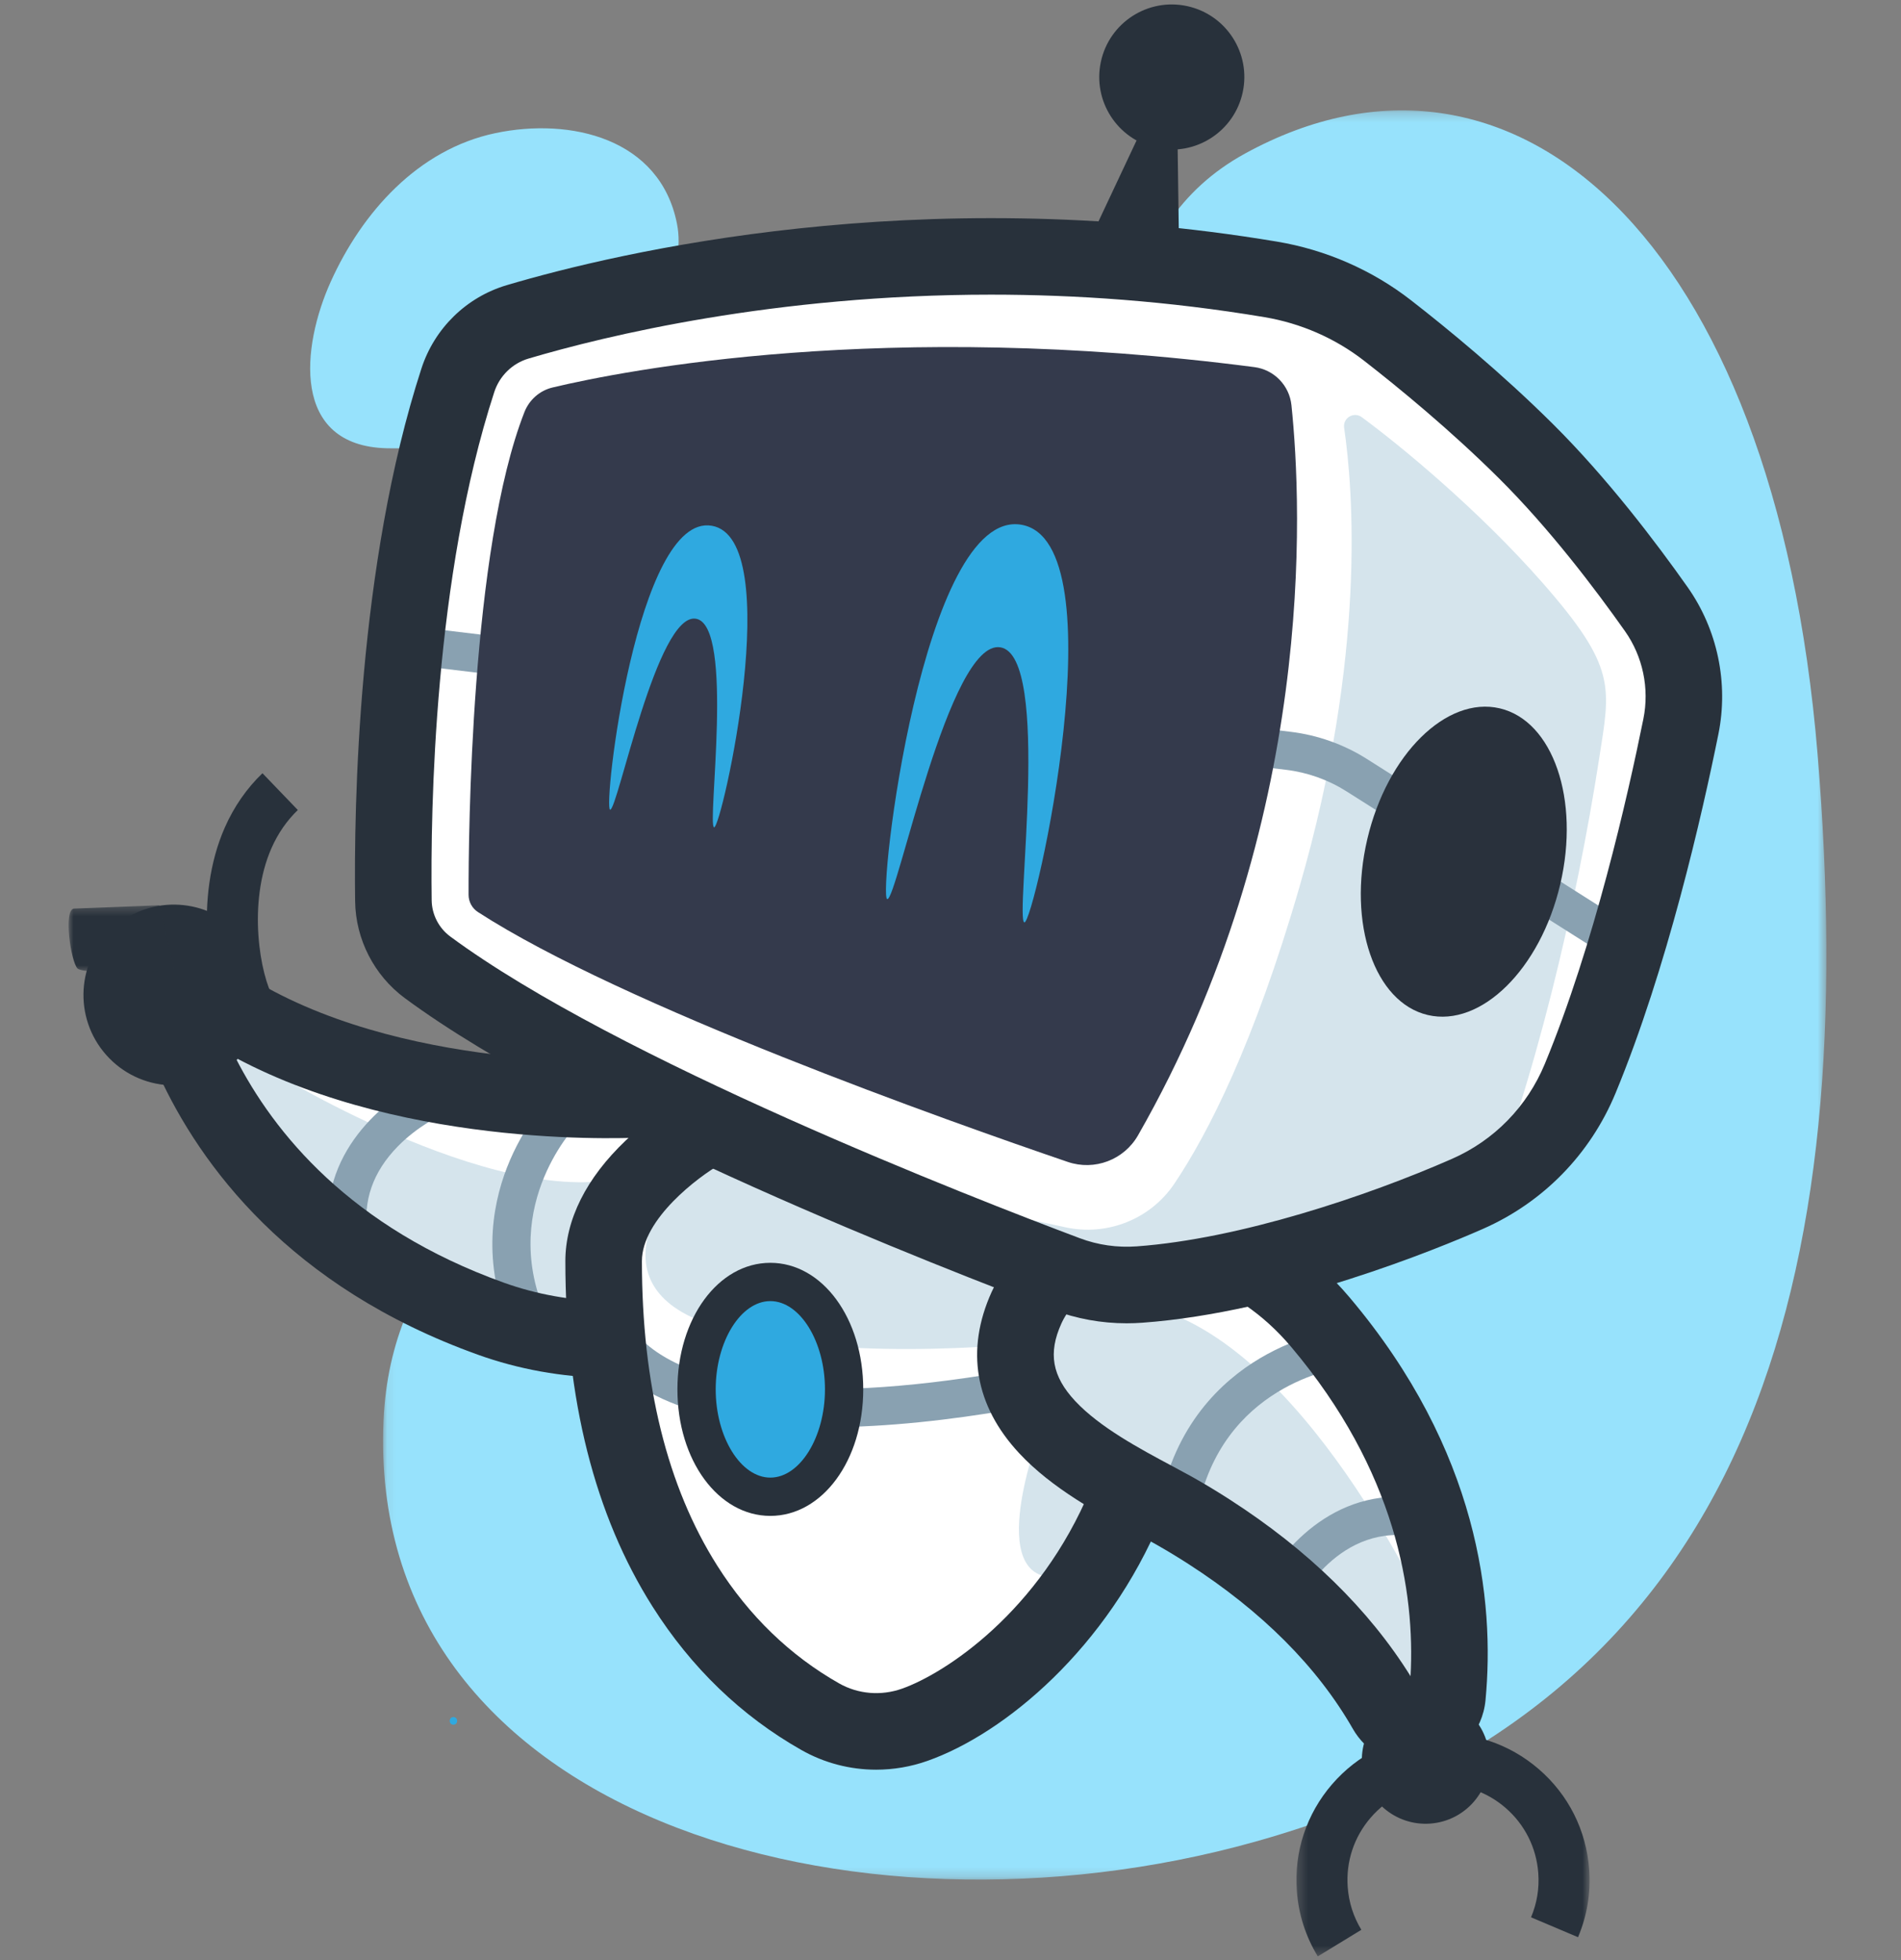 <svg width="194" height="200" viewBox="0 0 194 200" fill="none" xmlns="http://www.w3.org/2000/svg">
<rect x="0" y="0" width="194" height="200" fill="#808080" stroke="none"/>
<mask id="mask0" mask-type="alpha" maskUnits="userSpaceOnUse" x="39" y="11" width="148" height="181">
<path fill-rule="evenodd" clip-rule="evenodd" d="M39.093 11.26H186.383V191.773H39.093V11.26Z" fill="white"/>
</mask>
<g mask="url(#mask0)">
<path fill-rule="evenodd" clip-rule="evenodd" d="M39.141 144.91C37.327 185.232 86.911 199.411 128.03 187.922C179.325 173.589 189.869 130.157 185.489 76.985C181.108 23.813 154.056 0.88 127.06 15.665C100.065 30.449 126.977 79.53 105.112 94.376C83.247 109.223 40.596 112.564 39.141 144.91Z" fill="#97E2FC"/>
</g>
<path fill-rule="evenodd" clip-rule="evenodd" d="M39.478 45.736C29.642 45.491 30.787 35.315 33.748 28.752C36.945 21.666 42.658 15.249 50.537 13.587C58.231 11.964 67.374 14.112 69.089 22.84C70.989 32.512 56.239 46.151 39.478 45.736Z" fill="#97E2FC"/>
<path fill-rule="evenodd" clip-rule="evenodd" d="M146.132 122.014C146.132 122.014 165.633 111.877 165.633 104.548C165.633 97.219 172.436 72.729 172.436 72.729C172.436 72.729 165.79 62.895 163.897 58.968C162.005 55.042 133.434 28.285 133.434 28.285H75.384L54.069 33.727L48.627 36.412C48.627 36.412 42.277 54.589 41.824 56.856C41.37 59.124 40.129 76.811 40.13 82.707C40.131 88.602 39.874 93.99 41.133 95.78C42.391 97.57 53.916 109.768 53.916 109.768C53.916 109.768 42.731 111.743 38.649 109.923C34.568 108.104 26.909 104.167 25.75 104.548C24.59 104.929 20.055 104.484 20.055 104.484L30.393 123.03L43.605 132.726L57.243 136.631C57.243 136.631 65.88 145.292 65.87 148.013C65.86 150.734 70.692 159.804 73.038 162.525C75.384 165.246 82.841 175.606 86.142 175.188C89.443 174.77 98.967 173.057 98.967 173.057L115.341 154.664C115.341 154.664 125.212 158.837 126.375 160.908C127.538 162.979 139.518 171.019 139.518 171.019L143.411 175.578C143.411 175.578 145.75 168.421 145.487 166.607C145.225 164.793 146.028 155.787 144.72 153.034C143.411 150.28 131.62 130.778 131.62 130.778L146.132 122.014Z" fill="white"/>
<path fill-rule="evenodd" clip-rule="evenodd" d="M28.033 109.468C28.033 109.468 52.119 124.31 64.877 119.753C64.877 119.753 59.8 130.299 59.93 133.033C60.061 135.767 59.149 136.68 59.149 136.68C59.149 136.68 44.437 129.388 42.484 128.216C40.532 127.044 28.814 121.576 28.814 121.576L22.565 107.906C22.565 107.906 22.044 106.864 22.565 106.864C23.085 106.864 28.033 109.468 28.033 109.468Z" fill="#D5E4EC"/>
<path fill-rule="evenodd" clip-rule="evenodd" d="M69.217 120.274C69.217 120.274 60.06 130.69 72.038 134.986C84.016 139.283 104.587 137.069 104.587 137.069L106.149 146.048C106.149 146.048 100.16 161.676 108.102 160.895C116.043 160.114 115.523 152.559 115.523 152.559L144.296 174.695L146.9 167.144C146.9 167.144 135.312 140.584 119.95 134.205C104.587 127.826 71.778 116.499 71.778 116.499L69.217 120.274Z" fill="#D5E4EC"/>
<path fill-rule="evenodd" clip-rule="evenodd" d="M84.401 145.615C74.405 145.615 65.252 143.623 61.002 137.408L64.227 135.204C68.684 141.723 82.214 143.426 102.324 140L102.98 143.85C97.109 144.85 90.593 145.615 84.401 145.615Z" fill="#89A1B1"/>
<path fill-rule="evenodd" clip-rule="evenodd" d="M89.415 180.558C86.759 180.558 84.126 179.88 81.777 178.547C75.654 175.076 70.546 170.155 66.597 163.922C60.69 154.601 57.696 142.741 57.696 128.671C57.696 124.453 59.825 120.197 63.854 116.364C66.644 113.709 69.451 112.11 69.569 112.043L73.413 118.844L71.491 115.444L73.422 118.839C71.369 120.014 65.507 124.342 65.507 128.671C65.507 141.236 68.094 151.69 73.196 159.741C76.451 164.879 80.635 168.92 85.632 171.753C87.571 172.854 89.91 173.049 92.053 172.291C96.421 170.748 106.061 164.502 111.294 151.909L118.507 154.907C113.016 168.122 102.572 176.859 94.657 179.656C92.951 180.26 91.178 180.558 89.415 180.558Z" fill="#28313B"/>
<path fill-rule="evenodd" clip-rule="evenodd" d="M122.447 153.034L118.659 152.085C120.602 144.328 125.515 140.24 129.296 138.175C133.361 135.954 136.985 135.557 137.137 135.541L137.541 139.426L137.339 137.484L137.546 139.426C137.056 139.48 125.49 140.889 122.447 153.034Z" fill="#89A1B1"/>
<path fill-rule="evenodd" clip-rule="evenodd" d="M132.165 164.06L128.611 162.439C130.384 158.554 136.033 151.556 144.72 152.87L144.136 156.732C136.156 155.525 132.204 163.975 132.165 164.06Z" fill="#89A1B1"/>
<path fill-rule="evenodd" clip-rule="evenodd" d="M151.978 179.088C152.243 182.673 149.55 185.793 145.966 186.057C142.381 186.322 139.26 183.629 138.996 180.044C138.732 176.459 141.424 173.339 145.009 173.075C148.594 172.811 151.714 175.503 151.978 179.088Z" fill="#28313B"/>
<mask id="mask1" mask-type="alpha" maskUnits="userSpaceOnUse" x="132" y="176" width="31" height="24">
<path fill-rule="evenodd" clip-rule="evenodd" d="M132.301 176.865H162.22V199.606H132.301V176.865Z" fill="white"/>
</mask>
<g mask="url(#mask1)">
<path fill-rule="evenodd" clip-rule="evenodd" d="M134.483 199.606C133.239 197.566 132.519 195.317 132.343 192.922C132.049 188.937 133.325 185.077 135.935 182.052C138.545 179.027 142.178 177.2 146.163 176.906C150.147 176.613 154.007 177.889 157.032 180.499C160.057 183.108 161.884 186.74 162.178 190.724C162.354 193.119 161.972 195.45 161.04 197.65L156.244 195.619C156.85 194.188 157.099 192.67 156.984 191.107C156.793 188.509 155.602 186.143 153.63 184.441C151.658 182.74 149.141 181.909 146.545 182.1C143.947 182.291 141.579 183.483 139.878 185.455C138.177 187.426 137.345 189.942 137.536 192.539C137.651 194.102 138.12 195.567 138.929 196.894L134.483 199.606Z" fill="#28313B"/>
</g>
<path fill-rule="evenodd" clip-rule="evenodd" d="M117.52 129.795C113.176 129.795 109.64 132.113 108.313 135.042C106.948 138.056 107.37 140.419 109.723 142.943C112.216 145.617 116.293 147.798 119.569 149.55C120.264 149.921 120.925 150.275 121.537 150.614L121.677 150.693C121.746 150.731 121.814 150.769 121.882 150.808C123.079 151.487 124.294 152.222 125.474 152.982C133.491 158.138 139.699 164.2 143.949 171.019C144.415 162.422 142.476 150.111 131.766 137.422C128.913 134.042 125.449 131.686 121.47 130.422C120.108 129.99 118.78 129.795 117.52 129.795ZM144.348 180.046C141.782 180.046 139.375 178.689 138.059 176.388C134.436 170.061 128.779 164.395 121.247 159.551C120.188 158.869 119.098 158.21 118.007 157.591L117.75 157.446C117.17 157.125 116.542 156.789 115.885 156.438C112.099 154.413 107.388 151.893 104.01 148.27C99.491 143.423 98.518 137.735 101.197 131.82H101.197C103.027 127.78 106.496 124.694 110.965 123.129C115.058 121.696 119.628 121.642 123.834 122.977C129.241 124.695 133.917 127.859 137.736 132.383C150.929 148.014 152.556 163.352 151.599 173.466C151.301 176.629 149.011 179.208 145.902 179.88C145.383 179.992 144.862 180.046 144.348 180.046Z" fill="#28313B"/>
<path fill-rule="evenodd" clip-rule="evenodd" d="M52.569 136.631C49.053 129.45 50.172 123.156 51.73 119.14C53.407 114.822 55.92 112.182 56.026 112.071L58.84 114.781L57.433 113.426L58.844 114.777C58.504 115.134 50.572 123.669 56.077 134.914L52.569 136.631Z" fill="#89A1B1"/>
<path fill-rule="evenodd" clip-rule="evenodd" d="M33.639 126.39C32.346 117.698 39.358 112.067 43.246 110.304L44.859 113.861L44.053 112.083L44.864 113.859C44.842 113.87 42.602 114.914 40.585 116.976C38.052 119.567 37.015 122.541 37.502 125.815L33.639 126.39Z" fill="#89A1B1"/>
<path fill-rule="evenodd" clip-rule="evenodd" d="M24.637 95.396C21.256 91.587 15.428 91.239 11.618 94.619C7.809 97.999 7.461 103.828 10.841 107.637C14.222 111.447 20.05 111.795 23.86 108.415C27.669 105.034 28.017 99.206 24.637 95.396Z" fill="#28313B"/>
<path fill-rule="evenodd" clip-rule="evenodd" d="M23.461 104.548C21.21 100.728 19.776 91.612 22.939 84.436C23.877 82.308 25.171 80.442 26.784 78.891L30.393 82.645C29.272 83.724 28.367 85.032 27.704 86.536C25.229 92.153 26.547 99.527 27.948 101.904L23.461 104.548Z" fill="#28313B"/>
<path fill-rule="evenodd" clip-rule="evenodd" d="M61.886 140.586C57.315 140.498 52.907 139.703 48.786 138.224C29.533 131.319 20.432 118.868 16.188 109.639C14.86 106.748 15.55 103.369 17.905 101.228C20.259 99.088 23.688 98.721 26.438 100.316C42.438 109.592 65.401 108.245 65.631 108.23L66.129 116.026C65.121 116.09 41.89 117.447 24.031 107.914C27.938 115.583 35.789 125.264 51.424 130.871C54.745 132.063 58.316 132.704 62.036 132.775L61.886 140.586Z" fill="#28313B"/>
<mask id="mask2" mask-type="alpha" maskUnits="userSpaceOnUse" x="7" y="92" width="11" height="8">
<path fill-rule="evenodd" clip-rule="evenodd" d="M7 92.363H17.782V99.198H7V92.363Z" fill="white"/>
</mask>
<g mask="url(#mask2)">
<path fill-rule="evenodd" clip-rule="evenodd" d="M16.262 92.363L17.783 99.025C17.783 99.025 8.561 99.537 7.896 98.797C7.231 98.057 6.47 92.932 7.516 92.704" fill="#28313B"/>
</g>
<path fill-rule="evenodd" clip-rule="evenodd" d="M71.085 141.753C71.085 135.702 74.456 130.796 78.613 130.796C82.772 130.796 86.142 135.702 86.142 141.753C86.142 147.805 82.772 152.711 78.613 152.711C74.456 152.711 71.085 147.805 71.085 141.753Z" fill="#2FA9E0"/>
<path fill-rule="evenodd" clip-rule="evenodd" d="M78.614 132.749C75.591 132.749 73.038 136.872 73.038 141.753C73.038 146.635 75.591 150.758 78.614 150.758C81.636 150.758 84.189 146.635 84.189 141.753C84.189 136.872 81.636 132.749 78.614 132.749ZM78.614 154.664C73.297 154.664 69.132 148.993 69.132 141.753C69.132 134.514 73.297 128.843 78.614 128.843C83.93 128.843 88.095 134.514 88.095 141.753C88.095 148.993 83.93 154.664 78.614 154.664Z" fill="#28313B"/>
<path fill-rule="evenodd" clip-rule="evenodd" d="M108.445 129.848C96.802 125.463 60.817 111.389 43.636 98.697C41.475 97.101 40.184 94.589 40.148 91.902C40.021 82.41 40.404 58.249 46.719 38.818C47.655 35.938 49.933 33.696 52.837 32.837C63.565 29.662 92.368 22.808 127.226 28.113C132.566 28.926 137.529 31.352 141.442 35.076C147.379 40.725 157.052 50.724 168.046 65.191C170.421 68.317 171.436 72.267 170.914 76.158C169.639 85.653 165.84 100.735 157.81 117.514C156.437 120.383 153.779 122.424 150.645 122.974C142.247 124.448 130.285 130.785 116.111 131.153C113.496 131.222 110.893 130.77 108.445 129.848Z" fill="white"/>
<path fill-rule="evenodd" clip-rule="evenodd" d="M138.966 42.563C138.152 41.966 137.024 42.648 137.171 43.648C138.096 49.961 139.446 66.893 132.615 90.482C127.971 106.522 123.254 115.69 119.849 120.764C117.415 124.388 113.006 126.143 108.74 125.221L93.134 121.846L111.711 130.778C111.711 130.778 148.338 128.43 150.818 124.622C156.573 110.989 160.937 91.985 163.191 77.428C164.327 70.096 165.054 68.17 157.442 59.489C150.893 52.021 142.859 45.417 138.966 42.563Z" fill="#D5E4EC"/>
<path fill-rule="evenodd" clip-rule="evenodd" d="M165.921 98.787L137.397 80.732C135.548 79.561 133.423 78.805 131.25 78.544L40.477 67.649L40.943 63.771L131.715 74.666C134.462 74.996 137.149 75.952 139.486 77.432L168.01 95.487L165.921 98.787Z" fill="#89A1B1"/>
<path fill-rule="evenodd" clip-rule="evenodd" d="M131.794 41.339C132.875 51.704 134.35 83.991 116.137 115.836C114.704 118.341 111.697 119.48 108.966 118.548C96.765 114.386 63.569 102.627 48.773 93.054C48.178 92.668 47.821 92.008 47.819 91.299C47.807 85.211 48.041 56.031 53.517 42.049C54.011 40.789 55.08 39.846 56.397 39.533C63.676 37.801 90.274 32.539 128.015 37.457C130.019 37.718 131.584 39.327 131.794 41.339Z" fill="#343A4C"/>
<path fill-rule="evenodd" clip-rule="evenodd" d="M101.133 30.063C79.025 30.063 61.77 34.265 53.935 36.585C52.284 37.074 50.976 38.355 50.438 40.011C44.3 58.888 43.928 82.559 44.053 91.86C44.073 93.308 44.78 94.686 45.945 95.547C62.934 108.103 99.413 122.283 110.188 126.33C112.05 127.029 114.011 127.31 116.016 127.164C126.488 126.4 139.499 122.051 148.184 118.234C152.486 116.344 155.849 112.901 157.653 108.541C162.663 96.437 166.104 81.293 167.71 73.343C168.337 70.24 167.655 66.983 165.839 64.407C162.806 60.106 158.11 53.906 152.961 48.794C147.991 43.859 142.732 39.546 139.195 36.797C136.258 34.513 132.744 32.978 129.033 32.357C119.174 30.706 109.782 30.063 101.133 30.063ZM114.979 135.014C112.396 135.014 109.868 134.554 107.442 133.643C96.427 129.506 59.104 114.986 41.302 101.829C38.186 99.526 36.294 95.838 36.242 91.965C36.112 82.275 36.51 57.581 43.009 37.596C44.343 33.492 47.599 30.314 51.718 29.094C63.137 25.714 93.655 18.514 130.323 24.653C135.307 25.487 140.033 27.554 143.989 30.63C147.697 33.511 153.217 38.04 158.465 43.251C164.015 48.761 169.01 55.349 172.223 59.906C175.272 64.229 176.417 69.69 175.367 74.89C173.705 83.117 170.132 98.816 164.871 111.528C162.292 117.759 157.482 122.681 151.326 125.386C146.823 127.365 131.009 133.903 116.584 134.955C116.047 134.994 115.511 135.014 114.979 135.014Z" fill="#28313B"/>
<path fill-rule="evenodd" clip-rule="evenodd" d="M139.538 85.603C137.508 94.243 140.269 102.283 145.706 103.56C151.142 104.837 157.195 98.869 159.224 90.229C161.254 81.589 158.493 73.549 153.057 72.272C147.62 70.995 141.568 76.963 139.538 85.603Z" fill="#29313C"/>
<path fill-rule="evenodd" clip-rule="evenodd" d="M112.348 6.293C113.212 2.297 117.152 -0.242 121.148 0.623C125.144 1.487 127.683 5.427 126.819 9.423C125.955 13.419 122.015 15.958 118.018 15.094C114.022 14.23 111.483 10.29 112.348 6.293Z" fill="#28313B"/>
<path fill-rule="evenodd" clip-rule="evenodd" d="M111.162 24.587L120.339 26.571L120.173 14.528L116.29 13.688L111.162 24.587Z" fill="#28313B"/>
<path fill-rule="evenodd" clip-rule="evenodd" d="M72.634 53.641C80.272 54.936 73.632 84.54 72.876 84.412C72.121 84.284 74.998 63.803 71.025 63.129C67.052 62.456 63.019 82.741 62.263 82.612C61.507 82.484 64.995 52.346 72.634 53.641Z" fill="#2FA9E0"/>
<path fill-rule="evenodd" clip-rule="evenodd" d="M104.22 53.536C114.292 55.244 105.537 94.278 104.54 94.109C103.544 93.94 107.338 66.935 102.099 66.047C96.861 65.159 91.542 91.905 90.546 91.736C89.549 91.567 94.149 51.829 104.22 53.536Z" fill="#2FA9E0"/>
<path fill-rule="evenodd" clip-rule="evenodd" d="M46.273 175.969C46.776 175.969 46.777 175.188 46.273 175.188C45.771 175.188 45.77 175.969 46.273 175.969Z" fill="#2FA9E0"/>
</svg>
